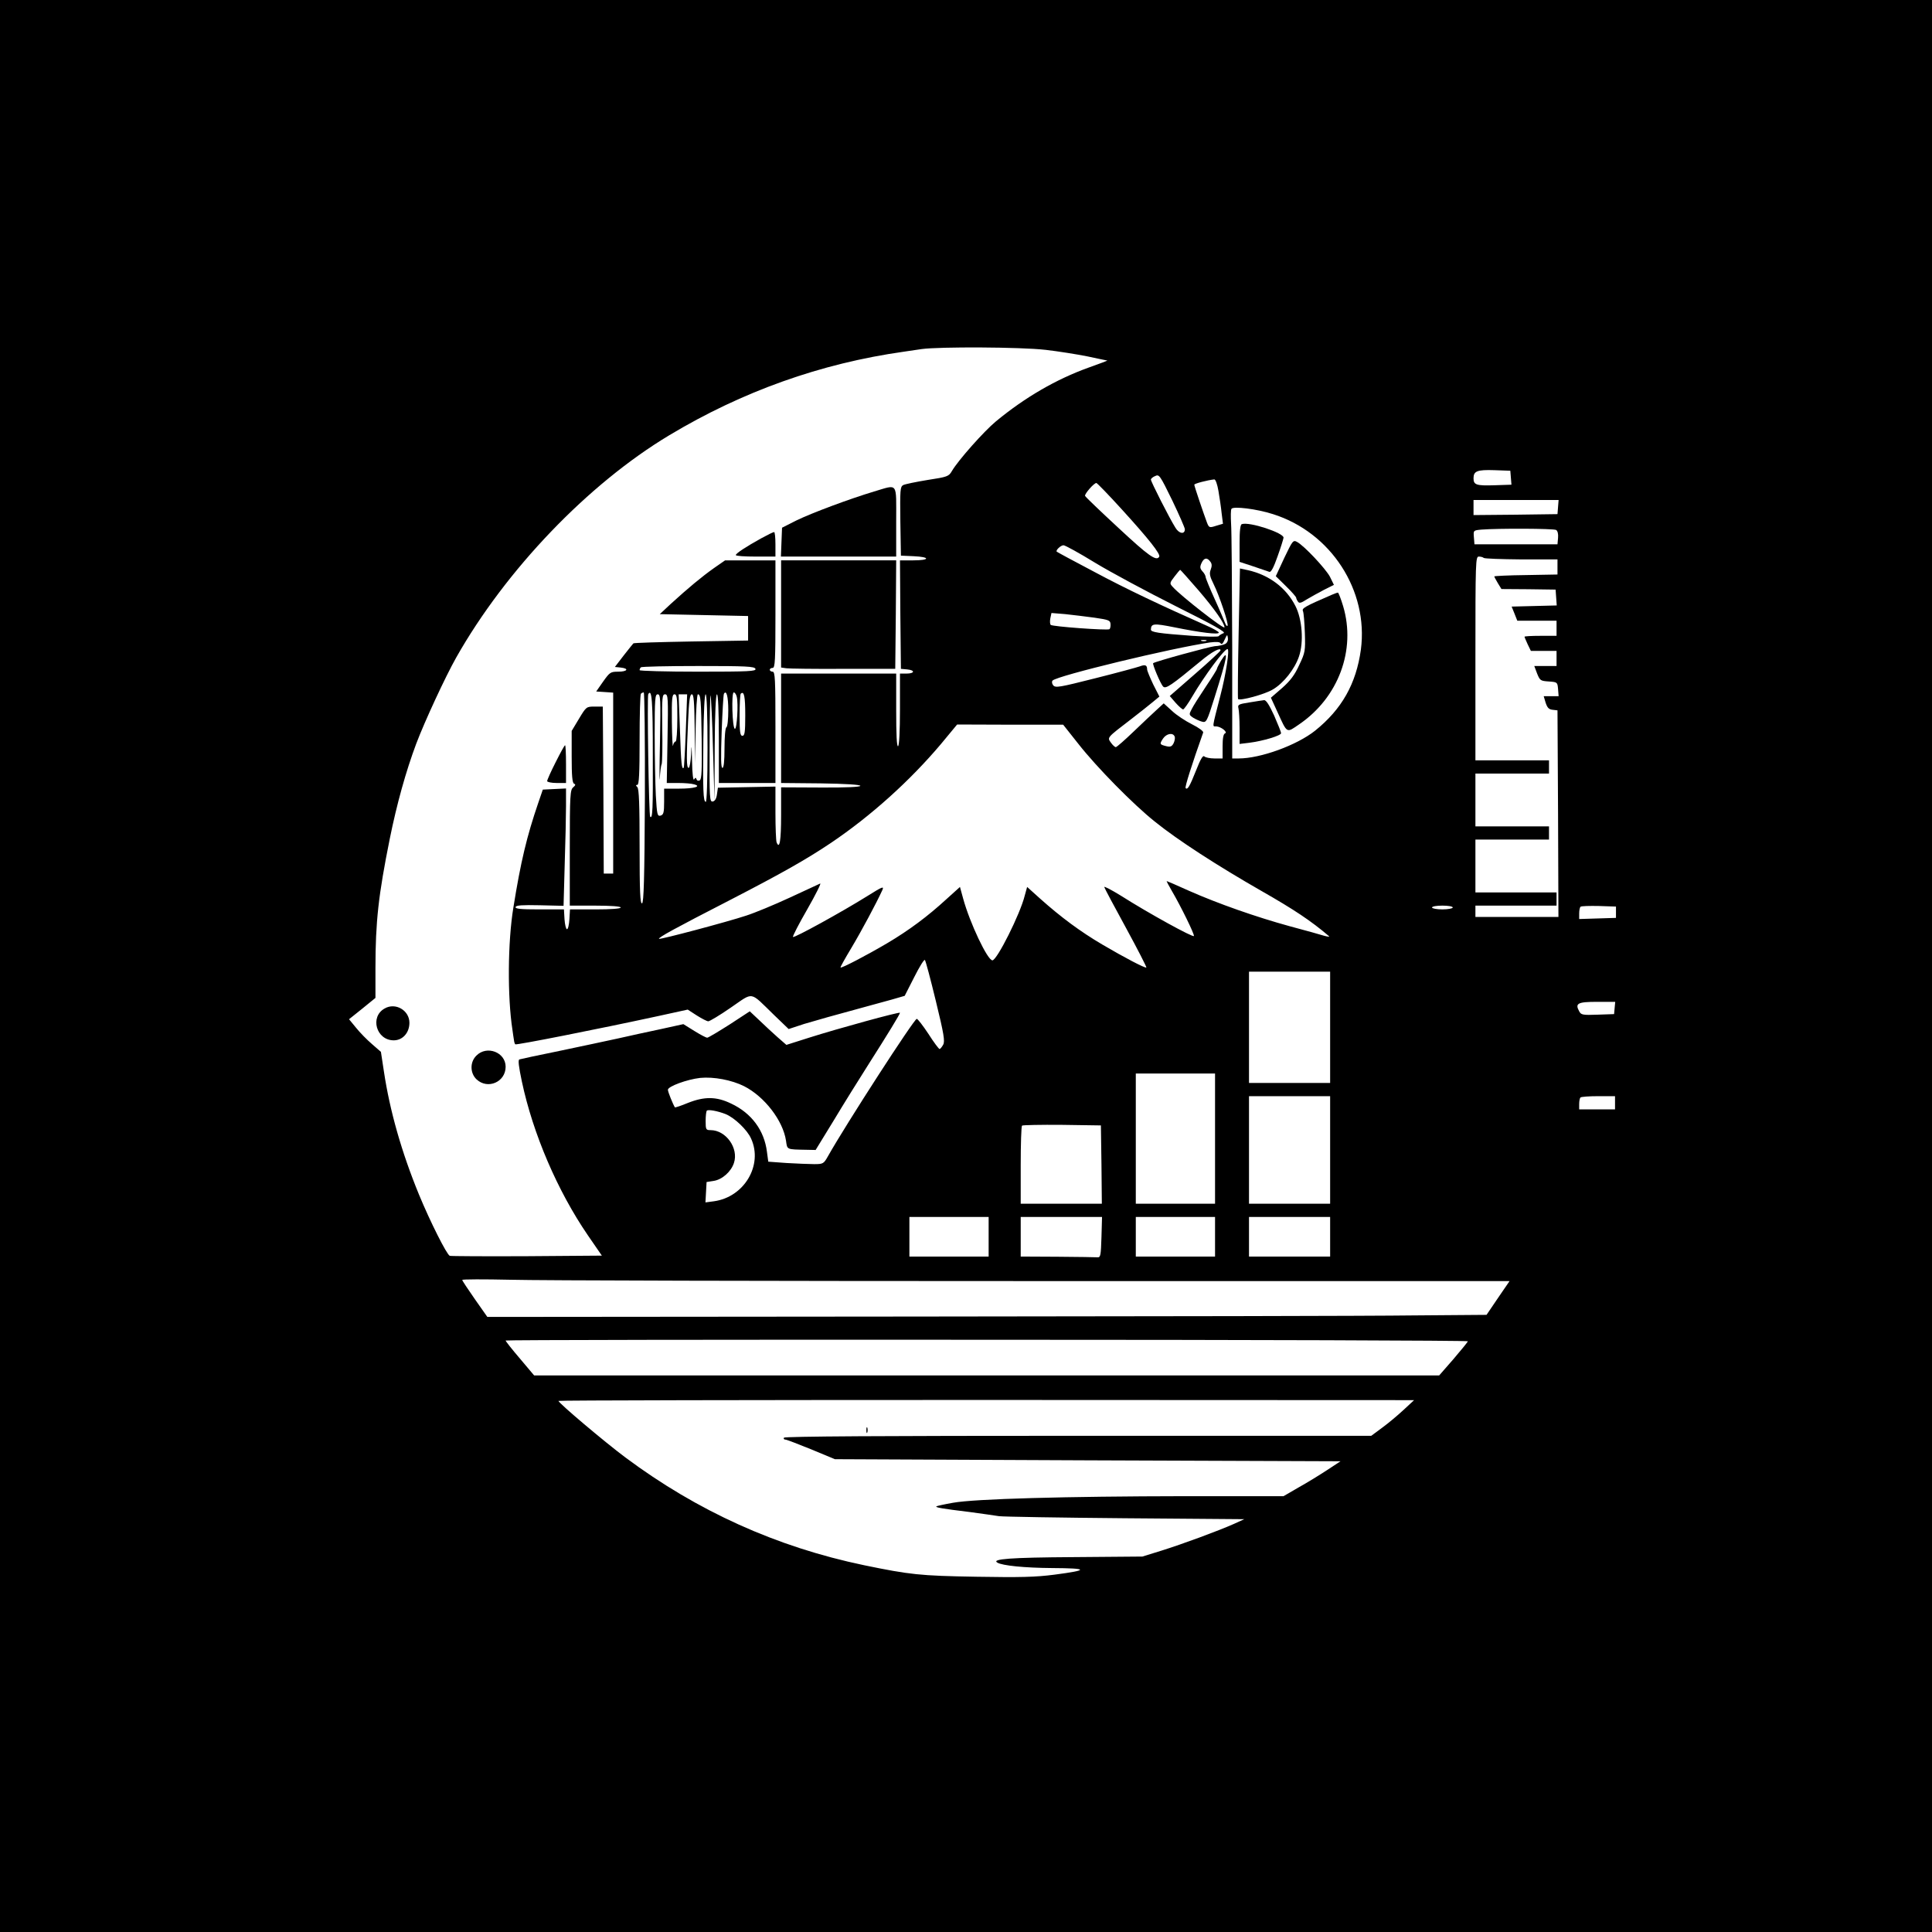 <?xml version="1.0" standalone="no"?>
<!DOCTYPE svg PUBLIC "-//W3C//DTD SVG 20010904//EN"
 "http://www.w3.org/TR/2001/REC-SVG-20010904/DTD/svg10.dtd">
<svg version="1.0" xmlns="http://www.w3.org/2000/svg"
 width="1024pt" height="1024pt" viewBox="0 0 1024 1024"
 preserveAspectRatio="xMidYMid meet">

<g transform="translate(0,1024) scale(0.1,-0.1)"
fill="#000000" stroke="none">
<path d="M0 5120 l0 -5120 5120 0 5120 0 0 5120 0 5120 -5120 0 -5120 0 0
-5120z m5540 3266 c69 -8 169 -24 224 -35 54 -12 101 -21 105 -22 3 0 -42 -17
-101 -38 -169 -61 -334 -156 -489 -284 -64 -53 -200 -206 -234 -264 -16 -28
-24 -31 -129 -47 -61 -10 -119 -22 -129 -27 -16 -9 -17 -26 -15 -192 l3 -182
68 -3 c89 -4 87 -22 -3 -22 l-70 0 2 -287 3 -288 33 -3 c43 -4 41 -22 -3 -22
l-35 0 0 -189 c0 -116 -4 -192 -10 -196 -7 -4 -10 62 -10 189 l0 196 -305 0
-305 0 0 -290 0 -290 210 -2 c132 -2 210 -7 210 -13 0 -6 -76 -10 -210 -9
l-210 1 0 -148 c0 -135 -8 -184 -24 -143 -3 9 -6 78 -6 155 l0 140 -152 -3
-153 -3 -5 -35 c-3 -23 -11 -36 -22 -38 -17 -3 -18 15 -17 285 0 158 3 283 5
277 3 -7 9 -135 13 -285 l8 -274 1 283 c1 180 6 282 12 282 6 0 10 -85 10
-235 l0 -235 150 0 150 0 0 295 c0 256 -2 295 -15 295 -8 0 -15 5 -15 10 0 6
7 10 15 10 13 0 15 38 15 285 l0 285 -133 0 -134 0 -59 -41 c-65 -46 -137
-106 -228 -189 l-59 -55 234 -5 234 -5 0 -65 0 -65 -302 -5 c-166 -3 -304 -7
-306 -10 -3 -3 -26 -32 -52 -65 l-46 -60 30 -3 c47 -5 37 -22 -12 -22 -41 0
-45 -3 -80 -52 l-37 -53 45 -3 45 -3 0 -480 0 -479 -25 0 -25 0 -2 443 -3 442
-44 0 c-43 0 -44 -1 -82 -64 l-39 -65 0 -137 c0 -100 3 -139 13 -143 9 -3 7
-9 -5 -19 -16 -13 -18 -41 -18 -321 l0 -306 135 0 c83 0 135 -4 135 -10 0 -6
-51 -10 -134 -10 l-135 0 -3 -52 c-2 -29 -7 -53 -13 -53 -5 0 -11 24 -13 53
l-3 52 -130 0 c-100 0 -130 3 -126 13 3 9 35 11 129 9 l125 -3 6 218 c4 120 7
260 7 311 l0 93 -62 -3 -61 -3 -24 -70 c-61 -178 -93 -312 -132 -555 -30 -182
-32 -473 -5 -648 3 -20 6 -45 8 -54 1 -10 4 -20 7 -23 6 -5 440 81 754 149
l160 35 48 -31 c27 -17 54 -31 61 -31 7 0 61 32 120 73 123 84 97 88 228 -39
l78 -75 82 27 c46 14 184 53 307 86 123 33 225 62 226 63 1 2 24 47 51 100 27
54 52 94 56 90 4 -4 30 -101 58 -217 43 -176 49 -214 39 -232 -7 -13 -16 -23
-19 -23 -4 0 -31 36 -59 80 -29 44 -57 80 -62 80 -14 0 -376 -560 -470 -727
-23 -41 -26 -43 -74 -43 -27 0 -93 3 -147 6 l-96 7 -7 52 c-14 113 -81 205
-190 256 -78 38 -142 38 -230 3 -36 -15 -67 -25 -68 -23 -11 18 -37 82 -37 93
0 18 101 55 171 63 72 7 167 -11 233 -44 108 -55 206 -182 222 -289 7 -48 1
-46 108 -48 l49 -1 95 155 c51 85 135 220 186 300 102 160 166 265 166 272 0
7 -331 -84 -479 -131 l-123 -39 -47 41 c-25 22 -69 63 -96 89 l-51 48 -107
-70 c-60 -38 -113 -70 -119 -70 -5 0 -36 16 -68 36 l-58 36 -118 -26 c-66 -14
-168 -36 -229 -50 -60 -13 -200 -43 -310 -66 -110 -22 -205 -43 -212 -45 -8
-3 -4 -36 13 -117 59 -278 189 -580 349 -814 l75 -109 -398 -3 c-218 -1 -402
0 -408 2 -16 6 -104 181 -163 324 -93 226 -155 446 -186 652 l-16 105 -47 41
c-27 23 -65 62 -85 87 l-37 45 70 56 70 57 0 157 c0 247 16 389 76 687 37 183
85 356 140 503 45 119 154 354 212 457 263 465 699 920 1129 1178 388 233 804
381 1243 443 25 4 68 10 95 14 95 13 525 11 655 -4z m2468 -678 l3 -37 -91 -3
c-95 -3 -110 2 -110 37 0 38 19 46 110 43 l85 -3 3 -37z m-1728 -273 c0 -29
-31 -24 -50 8 -31 49 -130 244 -130 255 0 5 10 14 23 19 21 10 25 4 90 -129
37 -77 67 -146 67 -153z m178 203 c6 -35 14 -88 17 -119 l7 -55 -37 -11 c-34
-11 -37 -10 -47 15 -17 45 -68 195 -68 203 0 6 69 24 106 28 7 0 16 -26 22
-61z m-512 -98 c143 -157 207 -238 198 -251 -15 -25 -56 4 -215 152 -96 89
-176 165 -178 171 -3 10 47 68 60 68 4 0 65 -63 135 -140z m2312 13 l-3 -38
-222 -3 -223 -2 0 40 0 40 226 0 225 0 -3 -37z m-1511 -38 c308 -97 507 -405
466 -718 -25 -181 -101 -316 -243 -430 -97 -77 -289 -147 -405 -147 l-34 0 0
588 c-1 323 -3 618 -6 656 -2 38 -2 73 2 79 9 15 133 0 220 -28z m1501 -84 c8
-5 12 -22 10 -42 l-3 -34 -220 0 -220 0 -3 37 c-3 37 -3 37 40 41 87 7 383 6
396 -2z m-2445 -173 c84 -51 276 -154 427 -230 210 -105 270 -139 255 -144
-11 -4 -22 -11 -26 -16 -3 -4 -66 -3 -140 2 -178 13 -219 19 -219 33 1 33 15
34 125 12 138 -28 235 -40 235 -28 0 5 -30 22 -67 38 -237 105 -423 193 -593
284 -107 56 -197 105 -199 107 -7 7 21 34 36 34 8 0 83 -41 166 -92z m2061 25
c4 -4 93 -7 199 -8 l192 0 0 -40 0 -40 -167 -3 c-93 -1 -168 -5 -168 -7 0 -2
8 -18 19 -36 l19 -31 143 -1 144 -2 3 -42 3 -42 -119 -3 -120 -3 15 -37 15
-38 104 0 104 0 0 -40 0 -40 -85 0 c-47 0 -85 -2 -85 -5 0 -2 8 -20 17 -40
l17 -35 68 0 68 0 0 -40 0 -40 -59 0 -59 0 15 -40 c15 -37 18 -39 62 -42 45
-3 46 -4 49 -40 l3 -38 -39 0 -40 0 10 -34 c9 -27 17 -36 37 -38 l26 -3 3
-547 2 -548 -220 0 -220 0 0 30 0 30 215 0 215 0 0 35 0 35 -215 0 -215 0 0
140 0 140 195 0 195 0 0 35 0 35 -195 0 -195 0 0 140 0 140 195 0 195 0 0 35
0 35 -195 0 -195 0 0 540 c0 517 1 540 18 540 10 0 22 -3 26 -7z m-1449 -20
c9 -11 9 -24 2 -42 -8 -21 -5 -36 15 -76 31 -62 82 -214 74 -222 -3 -3 -8 3
-12 13 -4 10 -28 68 -55 127 -27 59 -49 113 -49 119 0 6 -7 20 -17 30 -13 15
-14 23 -5 43 13 29 30 32 47 8z m-60 -155 c82 -96 135 -171 135 -193 0 -14
-231 166 -273 213 -19 20 -18 22 8 56 15 20 29 36 30 36 2 0 47 -51 100 -112z
m-553 -142 c75 -11 83 -14 84 -34 1 -12 -2 -25 -6 -27 -12 -7 -303 14 -311 23
-4 4 -5 20 -2 35 l6 28 73 -6 c40 -4 110 -13 156 -19z m692 -139 c-9 -5 -34
-11 -56 -12 -30 -3 -315 -81 -326 -90 -5 -5 39 -110 53 -124 14 -14 44 7 199
135 58 49 107 75 105 57 0 -4 -61 -61 -135 -125 l-134 -117 31 -36 c17 -19 35
-35 40 -35 4 0 26 30 48 68 65 111 170 252 187 252 12 0 -7 -129 -38 -248 -45
-175 -43 -162 -22 -162 26 -1 63 -31 47 -37 -9 -3 -13 -27 -13 -69 l0 -64 -43
0 c-24 0 -48 5 -54 11 -7 7 -20 -14 -43 -73 -35 -88 -46 -106 -56 -95 -5 5 33
125 93 294 3 7 -23 26 -59 44 -34 17 -83 49 -106 71 l-44 40 -36 -33 c-21 -19
-76 -71 -123 -116 -48 -46 -90 -83 -95 -83 -5 0 -17 11 -26 24 -20 28 -22 25
107 124 44 34 96 75 115 91 l35 29 -33 65 c-17 36 -32 72 -32 79 0 23 -10 27
-39 16 -14 -5 -120 -34 -236 -63 -190 -48 -211 -52 -223 -37 -7 9 -8 20 -3 25
26 26 630 172 835 202 34 4 51 3 56 -5 5 -8 12 -1 21 20 13 28 14 29 17 9 2
-13 -3 -26 -14 -32z m-101 16 c-7 -2 -19 -2 -25 0 -7 3 -2 5 12 5 14 0 19 -2
13 -5z m-2389 -148 c5 -13 -33 -15 -304 -15 -171 0 -310 4 -310 8 0 5 3 12 7
15 3 4 140 7 304 7 255 0 298 -2 303 -15z m-586 -682 c-2 -434 -6 -557 -15
-561 -10 -3 -13 62 -13 300 0 223 -3 307 -12 316 -9 9 -9 12 0 12 9 0 12 60
12 238 0 131 3 242 7 245 3 4 10 7 15 7 4 0 7 -251 6 -557z m42 223 c1 -289
-1 -338 -14 -325 -7 7 -17 639 -10 650 19 31 24 -35 24 -325z m400 239 c0 -46
-4 -87 -10 -90 -6 -3 -10 -52 -10 -111 0 -70 -4 -104 -11 -104 -8 0 -9 53 -4
193 4 105 9 195 12 200 13 22 23 -14 23 -88z m45 72 c9 -36 1 -172 -10 -170
-14 4 -19 193 -6 193 6 0 13 -10 16 -23z m45 -98 c0 -90 -3 -109 -15 -109 -12
0 -15 19 -15 108 0 60 3 112 6 115 18 17 24 -14 24 -114z m-452 -141 c-3 -139
-3 -226 -1 -193 2 33 6 67 10 75 3 8 5 95 3 193 -2 161 0 177 15 177 16 0 17
-18 13 -235 l-4 -235 60 0 c34 0 72 -3 84 -7 43 -11 2 -23 -80 -23 l-78 0 0
-69 c0 -58 -3 -69 -19 -74 -17 -4 -19 5 -25 107 -3 61 -6 207 -6 324 0 190 2
212 16 212 15 0 16 -23 12 -252z m92 127 c0 -70 -4 -125 -9 -125 -5 0 -12 -10
-14 -22 -2 -13 -5 43 -6 125 -1 125 1 147 14 147 13 0 15 -21 15 -125z m45
-67 c-4 -106 -9 -195 -11 -197 -11 -12 -14 20 -20 197 l-7 192 22 0 23 0 -7
-192z m47 10 l3 -183 2 183 c2 100 7 182 12 182 15 0 17 -30 20 -241 2 -159 0
-209 -10 -215 -8 -4 -15 -2 -17 5 -4 11 -6 11 -13 0 -5 -9 -10 30 -11 96 -2
88 -3 95 -5 38 -2 -40 -8 -73 -13 -73 -12 0 -12 53 -3 248 5 109 9 142 20 142
10 0 13 -37 15 -182z m68 -103 c0 -172 -4 -285 -9 -285 -14 0 -16 63 -13 333
2 144 6 237 12 237 6 0 10 -108 10 -285z m1965 23 c98 -125 291 -321 405 -412
121 -98 333 -235 569 -370 168 -96 259 -156 355 -238 5 -4 -6 -3 -25 2 -19 6
-101 29 -184 51 -178 49 -378 119 -534 188 -62 28 -115 51 -117 51 -2 0 10
-23 27 -52 48 -82 120 -229 117 -239 -3 -10 -238 119 -386 213 -52 32 -92 53
-89 46 2 -7 54 -105 116 -218 61 -112 109 -206 107 -208 -6 -5 -115 52 -234
122 -117 69 -218 144 -328 242 l-70 63 -13 -47 c-24 -97 -147 -342 -171 -342
-26 0 -120 199 -155 327 l-17 62 -72 -65 c-98 -90 -198 -165 -315 -234 -107
-63 -241 -133 -246 -128 -2 2 24 48 57 103 55 92 135 242 164 306 11 24 3 21
-80 -31 -133 -83 -387 -223 -393 -216 -3 3 31 69 76 147 44 77 75 139 68 136
-6 -3 -79 -37 -162 -75 -82 -38 -186 -81 -230 -95 -99 -33 -457 -128 -462
-123 -6 6 79 53 375 205 275 142 406 216 537 304 212 143 418 329 581 522 l87
105 281 -1 281 0 80 -101z m511 38 c3 -8 0 -24 -6 -36 -9 -17 -17 -20 -38 -15
-36 9 -37 11 -18 40 18 27 53 34 62 11z m1474 -906 c0 -5 -25 -10 -55 -10 -30
0 -55 5 -55 10 0 6 25 10 55 10 30 0 55 -4 55 -10z m865 -25 l0 -30 -97 -3
-98 -3 0 29 c0 16 3 32 7 36 4 4 48 5 98 4 l90 -3 0 -30z m-1515 -610 l0 -295
-215 0 -215 0 0 295 0 295 215 0 215 0 0 -295z m1508 103 l-3 -33 -87 -3 c-80
-3 -88 -1 -98 18 -23 42 -8 50 95 50 l96 0 -3 -32z m-2118 -693 l0 -345 -210
0 -210 0 0 345 0 345 210 0 210 0 0 -345z m610 -60 l0 -285 -215 0 -215 0 0
285 0 285 215 0 215 0 0 -285z m1510 250 l0 -35 -95 0 -95 0 0 28 c0 16 3 32
7 35 3 4 46 7 95 7 l88 0 0 -35z m-4714 -60 c47 -19 115 -84 135 -130 64 -140
-36 -310 -197 -332 l-45 -6 3 54 3 54 38 6 c45 7 92 49 107 95 26 78 -42 174
-124 174 -24 0 -26 3 -26 48 0 27 3 51 6 55 8 8 59 -2 100 -18z m1992 -267 l2
-208 -215 0 -215 0 0 203 c0 112 3 207 7 211 4 3 99 5 212 4 l206 -3 3 -207z
m-598 -383 l0 -105 -210 0 -210 0 0 105 0 105 210 0 210 0 0 -105z m598 -2
c-3 -96 -5 -108 -20 -107 -10 1 -106 2 -213 3 l-195 1 0 105 0 105 215 0 216
0 -3 -107z m602 2 l0 -105 -210 0 -210 0 0 105 0 105 210 0 210 0 0 -105z
m610 0 l0 -105 -215 0 -215 0 0 105 0 105 215 0 215 0 0 -105z m-1568 -235
l2519 0 -61 -89 -61 -90 -387 -3 c-213 -3 -1404 -5 -2648 -6 l-2261 -2 -66 94
c-37 53 -67 98 -67 102 0 4 115 4 257 1 141 -4 1390 -7 2775 -7z m2298 -319
c0 -3 -34 -45 -76 -94 l-76 -87 -2398 0 -2399 0 -75 89 c-42 49 -76 92 -76 96
0 3 1148 5 2550 4 1403 0 2550 -4 2550 -8z m-340 -363 c-30 -28 -81 -71 -114
-95 l-58 -43 -1554 0 c-1024 0 -1555 -3 -1559 -10 -3 -5 0 -10 7 -10 7 0 69
-24 138 -52 l125 -52 1340 -6 1340 -5 -70 -46 c-38 -25 -106 -67 -151 -92
l-81 -47 -519 0 c-636 -1 -1118 -14 -1233 -35 -46 -8 -86 -17 -88 -19 -6 -6
29 -12 177 -30 63 -9 133 -18 155 -22 22 -3 324 -8 670 -11 l630 -5 -55 -25
c-83 -37 -273 -107 -385 -142 l-100 -31 -365 -3 c-335 -2 -436 -10 -404 -29
26 -16 143 -28 292 -29 192 -1 195 -11 11 -35 -100 -13 -181 -15 -414 -11
-300 5 -352 11 -595 61 -465 97 -884 287 -1265 571 -110 82 -355 289 -355 300
0 3 1020 5 2268 5 l2267 -1 -55 -51z"/>
<path d="M4633 7635 c-130 -39 -331 -114 -413 -154 l-75 -38 -3 -76 -3 -77
306 0 305 0 0 185 c0 214 12 198 -117 160z"/>
<path d="M4035 7387 c-78 -43 -135 -80 -135 -89 0 -5 47 -8 105 -8 l105 0 0
65 c0 36 -3 65 -7 65 -5 0 -35 -15 -68 -33z"/>
<path d="M4140 6986 l0 -284 28 -4 c15 -2 151 -4 302 -3 l275 0 3 288 2 287
-305 0 -305 0 0 -284z"/>
<path d="M2945 6200 c-25 -49 -45 -94 -45 -100 0 -5 23 -10 50 -10 l50 0 0
100 c0 55 -2 100 -5 100 -3 0 -25 -40 -50 -90z"/>
<path d="M2039 4895 c-80 -44 -45 -169 48 -169 47 0 83 40 83 93 0 66 -74 109
-131 76z"/>
<path d="M2525 4645 c-35 -34 -34 -93 1 -126 59 -55 154 -14 154 67 0 77 -100
115 -155 59z"/>
<path d="M6582 7462 c-8 -2 -12 -33 -12 -102 l0 -98 73 -24 c39 -14 78 -26 85
-29 9 -3 23 24 43 81 17 47 31 92 32 100 3 25 -181 86 -221 72z"/>
<path d="M6807 7283 l-45 -97 54 -53 c30 -29 54 -57 54 -61 0 -4 4 -13 9 -20
7 -11 16 -9 47 11 22 13 63 36 92 51 l52 26 -21 43 c-23 43 -137 165 -175 185
-20 11 -24 5 -67 -85z"/>
<path d="M6565 6883 c-4 -189 -5 -346 -3 -348 10 -11 142 25 183 50 58 33 118
110 140 176 26 76 17 197 -19 267 -49 97 -140 165 -252 190 l-42 9 -7 -344z"/>
<path d="M7060 7088 c-146 -63 -161 -72 -154 -87 4 -9 8 -61 10 -116 3 -95 2
-103 -30 -170 -24 -53 -47 -83 -91 -122 l-59 -51 34 -74 c54 -118 47 -114 116
-67 208 142 302 394 233 626 -12 40 -25 73 -28 72 -3 0 -17 -5 -31 -11z"/>
<path d="M6622 6517 c-58 -9 -63 -12 -58 -31 3 -12 6 -59 6 -105 l0 -84 50 6
c73 9 170 38 170 51 0 6 -17 48 -37 94 -25 54 -42 82 -53 81 -8 -1 -43 -6 -78
-12z"/>
<path d="M6471 6737 c-11 -19 -21 -38 -21 -42 0 -4 -27 -47 -60 -96 -32 -48
-66 -101 -74 -118 -15 -28 -14 -30 8 -45 13 -8 35 -18 47 -21 23 -6 26 0 66
127 69 219 77 265 34 195z"/>
<path d="M4592 2660 c0 -14 2 -19 5 -12 2 6 2 18 0 25 -3 6 -5 1 -5 -13z"/>
</g>
</svg>
